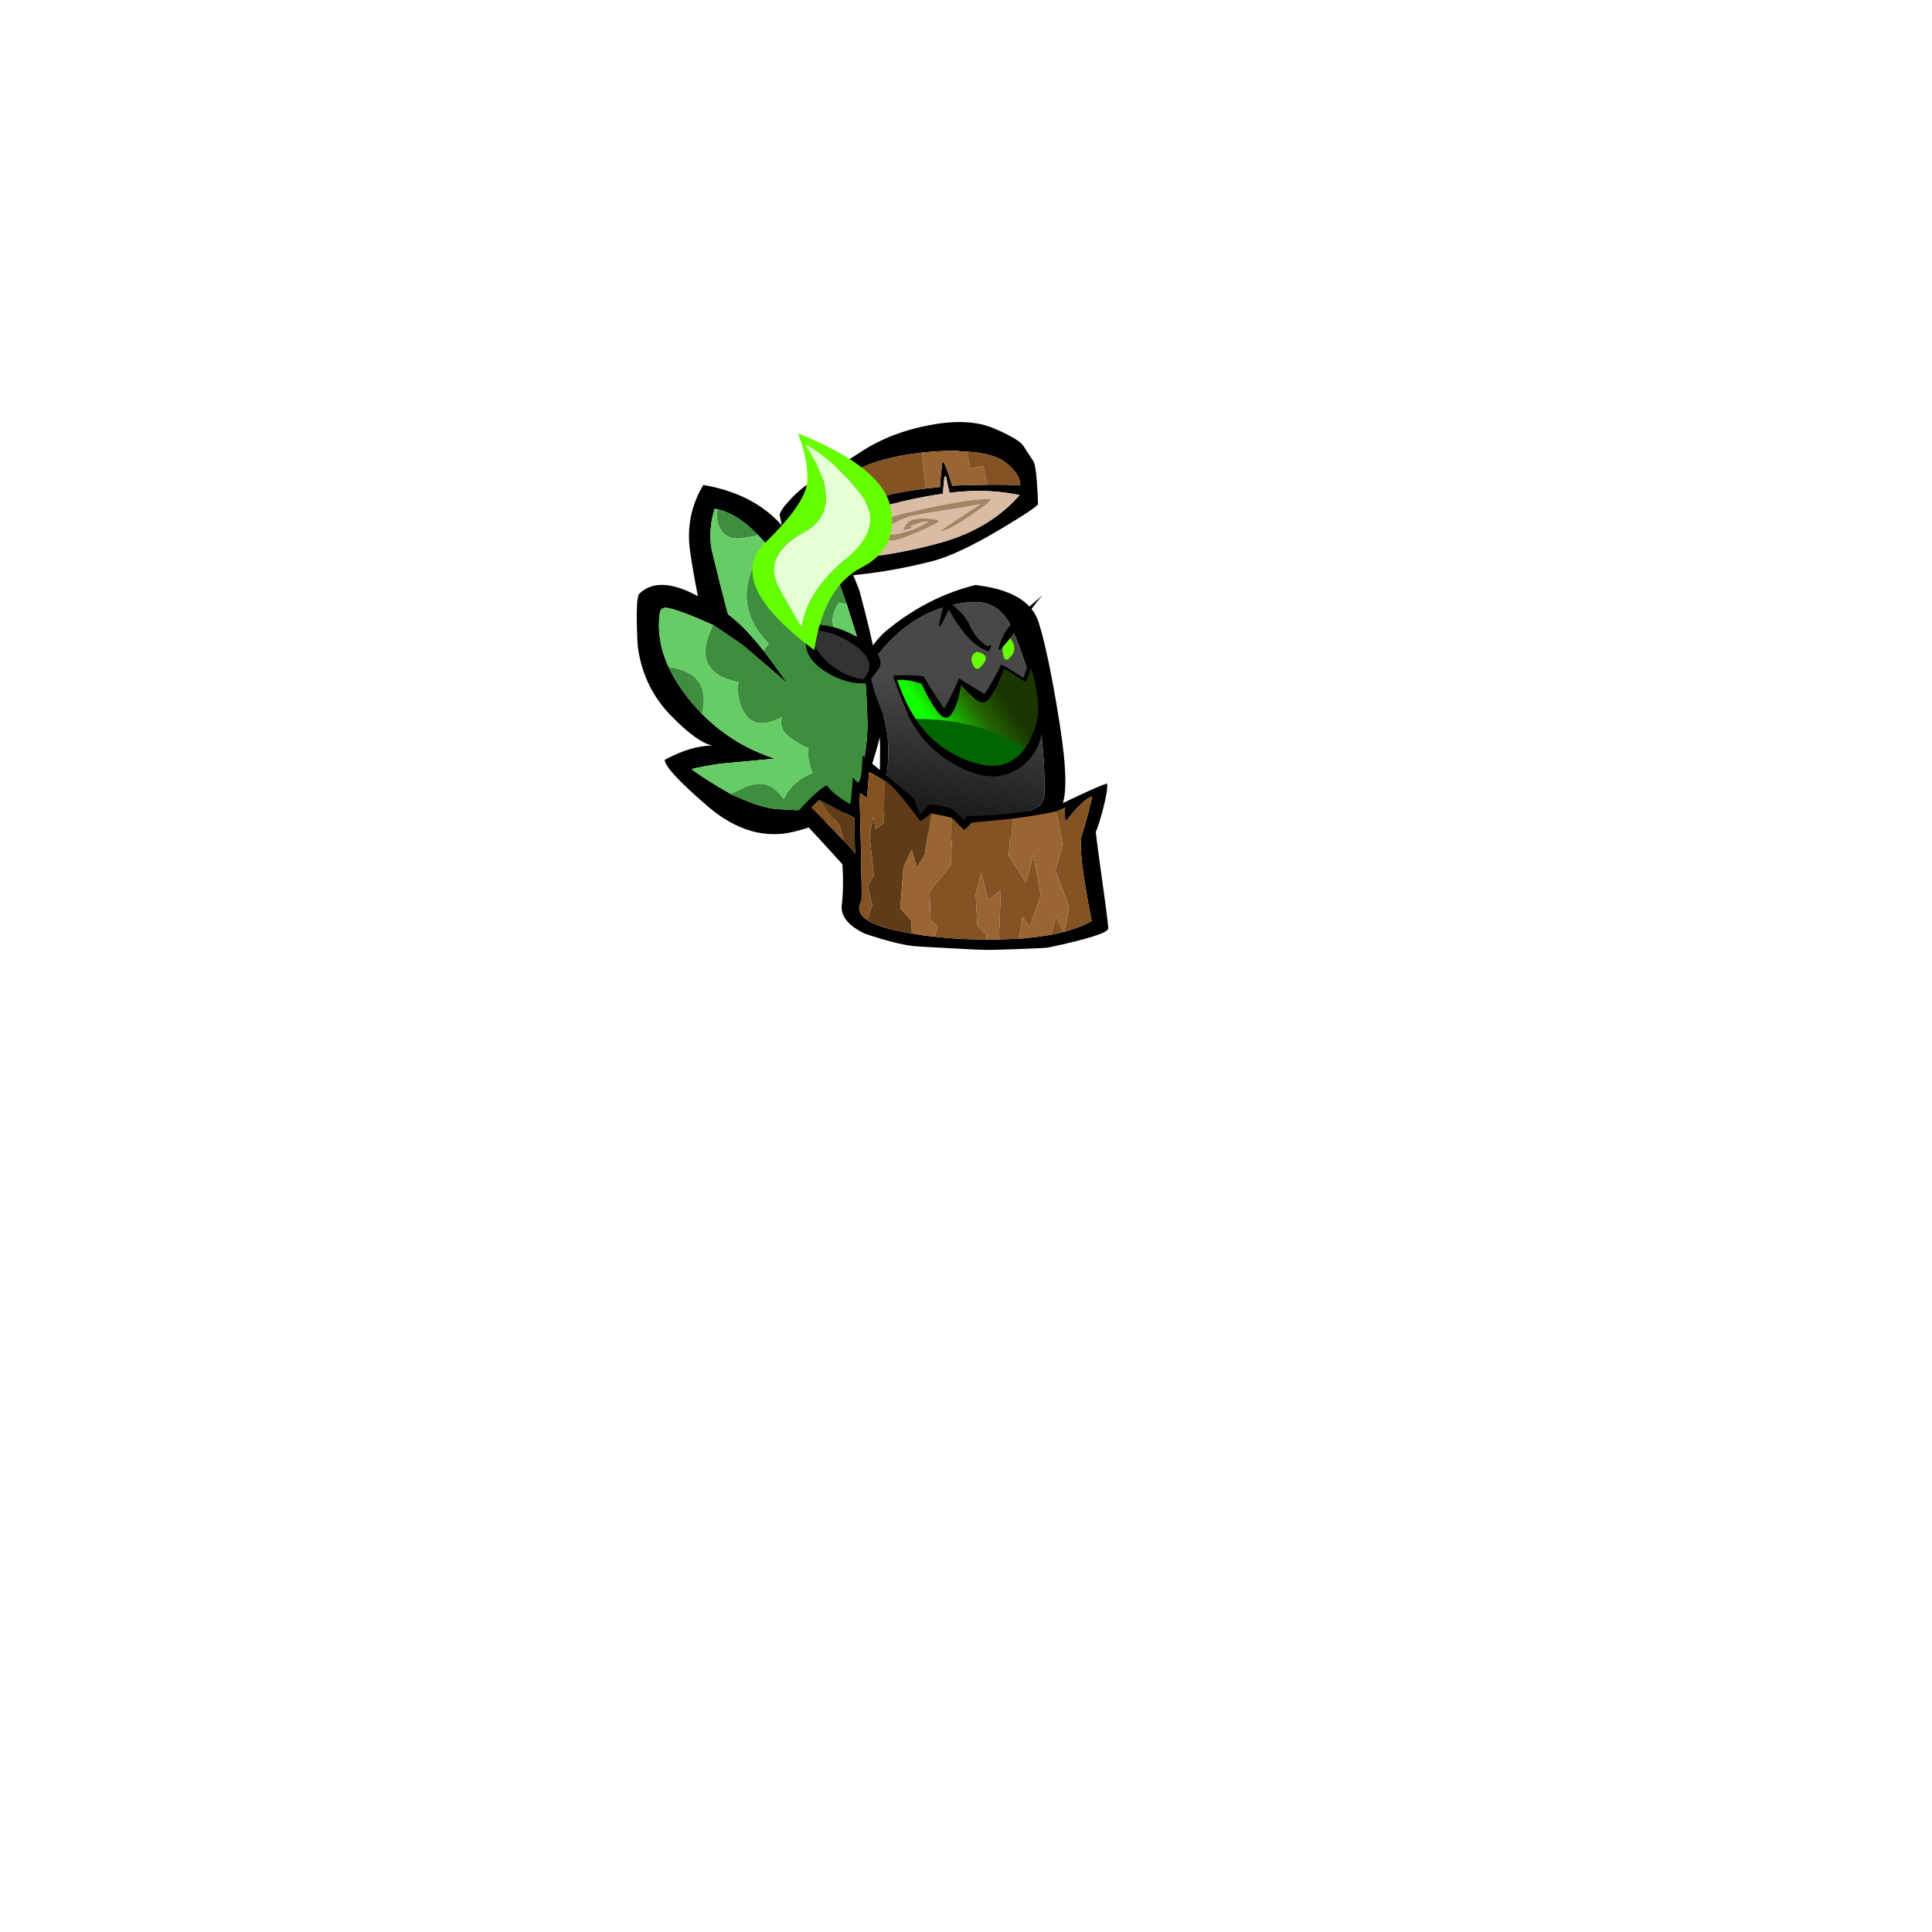 
<svg xmlns="http://www.w3.org/2000/svg" version="1.1" xmlns:xlink="http://www.w3.org/1999/xlink" preserveAspectRatio="none" x="0px" y="0px" width="1000px" height="1000px" viewBox="0 0 1000 1000">
<defs>
<linearGradient id="Gradient_1" gradientUnits="userSpaceOnUse" x1="59.638" y1="37.15" x2="50.263" y2="108.25" spreadMethod="pad">
<stop  offset="0%" stop-color="#484848"/>

<stop  offset="100%" stop-color="#0F0F0F"/>
</linearGradient>

<linearGradient id="Gradient_2" gradientUnits="userSpaceOnUse" x1="82.062" y1="27.537" x2="47.938" y2="57.562" spreadMethod="pad">
<stop  offset="17.647%" stop-color="#1B3500"/>

<stop  offset="49.804%" stop-color="#236600"/>

<stop  offset="100%" stop-color="#12FF00"/>
</linearGradient>

<g id="stumper_leaves_0_Layer0_0_FILL">
<path fill="#000000" stroke="none" d="
M 116.4 46.1
Q 116.804 30.871 110 17.5 103.908 5.473 92 -5.05 75.536 3.399 68 20.75 63.5 31.2 59.3 42.45 47.646 22.055 33.75 25.5 31 27.55 24.8 38.1 19.6 46.95 18.45 49.7 10.64 68.413 14.85 87.5 19.065 106.638 25 112.15 15.564 106.391 0.1 105.45 -2.445 109.824 6.35 137.55 15.158 165.328 37.95 172.5 53.2 177.25 71.2 178.75 83.65 169.15 87.6 166.05 105.05 151.6 109.6 143.65 118.8 127.55 131.9 84.2 137.223 57.687 131.3 54.5 130.35 54.05 124.1 56.85 117.05 60 114.95 63.55 115.3 61.8 115.85 55 116.35 48.65 116.4 46.1
M 91.55 9.5
Q 91.602 9.548 91.65 9.6 98.92 16.511 102.25 30.95 102.387 31.464 102.5 31.95 103.05 34.5 104.15 42.4 105.051 50.234 105.05 58.3
L 105.05 58.3
Q 105.073 63.119 104.75 68 104.406 74.223 103.5 80.55
L 100.65 96.75
Q 101.7 94.3 106.5 86.5 110.65 79.75 111.5 78.55 111.6 78.35 116.35 73.5 121.35 68.4 122.85 67.25
L 127.25 64.35
Q 125.327 74.331 123.45 82.75 123.083 84.532 122.7 86.25 121.5 91.25 118.55 102.75 116.482 110.22 114.5 115.5 112.15 121.8 105.05 134.6 101.5 141 98.35 146.2 96.656 148.766 94.8 151.3 90.25 157.55 72.85 177.1
L 44.6 163.65
Q 44.3 163.5 35.45 157.3 31.518 153.974 27.9 149.75 27.45 149.2 24.35 145 21.15 140.6 20.25 139.25 20.054 138.9 19.8 138.5
L 19.85 138.5
Q 12.129 124.162 9.35 116.85 10.8 117.2 16.25 119.3 22.15 121.6 24.6 122.85
L 48.85 134.9
Q 43.23 128.178 39 120.9 33.389 111.117 30.3 100.3 29.61 97.926 29.05 95.45 27.264 87.718 26.75 79.45 26.299 72.13 27.1 65.6 27.739 60.511 29.15 55.9 31.936 46.857 37.7 39.75 38.961 38.095 40.45 38.2 41.808 38.334 43.35 39.9 48.75 45.3 58.15 59.3 58.35 59.55 61.65 66.9 65.35 75 66.35 78.1
L 70.8 92.05
Q 72.924 98.677 74.9 105 75 104.85 74.35 95.9 73.7 86.95 73.4 84.6 71.495 68.023 67.65 58.75
L 67.65 58.7
Q 67.55 58.4 72.7 42.25 77.9 25.9 78.7 24 83.192 14.652 90.5 8.55 91.039 9.001 91.55 9.5 Z"/>

<path fill="#3D8E3D" stroke="none" d="
M 29.05 95.45
Q 44.545 80.004 27.1 65.6 26.299 72.13 26.75 79.45 27.264 87.718 29.05 95.45
M 100 41.5
Q 97 41.15 96.25 41.55 71.45 55.4 77.5 82.7 75.114 83.284 73.4 84.6 73.7 86.95 74.35 95.9 75 104.85 74.9 105 72.924 98.677 70.8 92.05
L 66.35 78.1
Q 65.35 75 61.65 66.9 58.35 59.55 58.15 59.3 57.446 59.684 56.6 60.25 35.4 74.3 53.85 91.5 51.6 93.3 50.55 95.8 41.7 117.1 63.3 118.6 61.15 120.55 60.5 123.25 59.65 126.7 62.75 133.1 65.25 138.25 66.65 139.45 62.612 144.186 61.7 151.55 50.55 149.55 41.8 155.15 41.7 149.95 39.2 145.55 36.55 140.95 27.95 139.3 20.455 138.602 19.85 138.5
L 19.8 138.5
Q 20.054 138.9 20.25 139.25 21.15 140.6 24.35 145 27.45 149.2 27.9 149.75 31.518 153.974 35.45 157.3 44.3 163.5 44.6 163.65
L 72.85 177.1
Q 90.25 157.55 94.8 151.3 96.656 148.766 98.35 146.2 101.5 141 105.05 134.6 112.15 121.8 114.5 115.5 116.482 110.22 118.55 102.75 117.85 103.2 116.15 103.3 113.95 103.4 113.25 102.3 105.75 90.75 119.25 83.85 121.233 85.045 122.7 86.25 123.083 84.532 123.45 82.75 125.327 74.331 127.25 64.35
L 122.85 67.25
Q 124.5 75.676 111.5 78.55 110.65 79.75 106.5 86.5 101.7 94.3 100.65 96.75
L 103.5 80.55
Q 104.406 74.223 104.75 68 105.073 63.119 105.05 58.3
L 105.05 58.3
Q 105.051 50.234 104.15 42.4 103 41.8 100 41.5
M 91.65 9.6
Q 90.018 10.885 89.05 13.05 84 24.3 94.9 29.1 99.634 31.207 102.5 31.95 102.387 31.464 102.25 30.95 98.92 16.511 91.65 9.6 Z"/>

<path fill="#66CC66" stroke="none" d="
M 40.45 38.2
Q 38.961 38.095 37.7 39.75 31.936 46.857 29.15 55.9 27.739 60.511 27.1 65.6 44.545 80.004 29.05 95.45 29.61 97.926 30.3 100.3 33.389 111.117 39 120.9 43.23 128.178 48.85 134.9
L 24.6 122.85
Q 22.15 121.6 16.25 119.3 10.8 117.2 9.35 116.85 12.129 124.162 19.85 138.5 20.455 138.602 27.95 139.3 36.55 140.95 39.2 145.55 41.7 149.95 41.8 155.15 50.55 149.55 61.7 151.55 62.612 144.186 66.65 139.45 65.25 138.25 62.75 133.1 59.65 126.7 60.5 123.25 61.15 120.55 63.3 118.6 41.7 117.1 50.55 95.8 51.6 93.3 53.85 91.5 35.4 74.3 56.6 60.25 57.446 59.684 58.15 59.3 48.75 45.3 43.35 39.9 41.808 38.334 40.45 38.2
M 122.7 86.25
Q 121.233 85.045 119.25 83.85 105.75 90.75 113.25 102.3 113.95 103.4 116.15 103.3 117.85 103.2 118.55 102.75 121.5 91.25 122.7 86.25
M 116.35 73.5
Q 111.6 78.35 111.5 78.55 124.5 75.676 122.85 67.25 121.35 68.4 116.35 73.5
M 89.05 13.05
Q 90.018 10.885 91.65 9.6 91.602 9.548 91.55 9.5 91.039 9.001 90.5 8.55 83.192 14.652 78.7 24 77.9 25.9 72.7 42.25 67.55 58.4 67.65 58.7
L 67.65 58.75
Q 71.495 68.023 73.4 84.6 75.114 83.284 77.5 82.7 71.45 55.4 96.25 41.55 97 41.15 100 41.5 103 41.8 104.15 42.4 103.05 34.5 102.5 31.95 99.634 31.207 94.9 29.1 84 24.3 89.05 13.05 Z"/>
</g>

<g id="stumper_hat_1_Layer0_0_FILL">
<path fill="#000000" stroke="none" d="
M 26.35 -2.85
Q 23.397 -1.86 21.2 -1.25 17.329 -0.176 13.55 1.6 9.804 3.397 6.15 5.9 -1.1 10.8 -1.9 13.4 -1.7 14.05 -2.2 26.4 -2.7 38.65 -2.35 39.45 -2 40.2 1.65 43.7 5.35 47.65 5.8 48.15 38.45 54.35 70.2 52.9 83.75 52.35 107.9 44.1 129.45 36.7 130.15 35.15 133.55 15.8 132.3 12.85 130.45 8.3 128.95 4.25 127.4 0.25 115.9 -7.8 104.35 -15.9 83.8 -16.3 63.2 -16.8 46.1 -10.1 33.812 -5.299 26.35 -2.85
M 41.05 -1.3
Q 56.512 -5.217 76.85 -3.2 85.884 -2.305 95.85 -0.25 95.75 -0.15 95.65 0 97.682 0.478 99.55 1 113.127 4.748 118.05 10.55 124.35 17.85 123.15 23.85 117.727 22.24 106.45 20 104.42 19.62 102.2 19.2 90.6 17 88.5 16.75 88.75 16.75 88.15 11.85 87.55 6.65 86.75 3.7 86.25 3.6 86.2 3.8 83.95 9.8 82.35 16.1 78.393 15.709 74.9 15.4 67.676 14.819 62.45 14.65 43.258 14.064 26.35 20.9 21.142 23.002 16.15 25.8 9.694 29.44 3.6 34.25 3.45 34.35 3.35 34.4 3.8 32.2 3.25 25.2 2.7 18.15 1.95 16.25 4.219 14.629 6.55 13.1 8.896 11.657 11.3 10.3 18.413 6.303 26.35 3.25 33.374 0.61 41.05 -1.3
M 85.5 11.85
Q 85.8 11.05 86.5 11.45 86.35 15.7 86.55 20.1 96.759 20.845 106.45 23.35 114.321 25.423 121.85 28.65 103.35 42.6 76.9 44.4 54.7 45.85 32.9 43.4 19.3 41.95 6.15 37.75 8.317 29.826 16.15 25.95 19.882 24.154 24.9 23.25 25.625 23.118 26.35 23 50.281 18.792 74.45 19.45 78.789 19.578 83.1 19.85 84.2 15.8 85.5 11.85 Z"/>

<path fill="#D9BCA3" stroke="none" d="
M 86.5 11.45
Q 85.8 11.05 85.5 11.85 84.2 15.8 83.1 19.85 78.789 19.578 74.45 19.45 50.281 18.792 26.35 23 25.625 23.118 24.9 23.25 19.882 24.154 16.15 25.95 8.317 29.826 6.15 37.75 19.3 41.95 32.9 43.4 54.7 45.85 76.9 44.4 103.35 42.6 121.85 28.65 114.321 25.423 106.45 23.35 96.759 20.845 86.55 20.1 86.35 15.7 86.5 11.45
M 89.75 33.55
Q 100.35 29.45 101 29 97.5 29.25 81.3 28.35 76.939 28.124 73.6 28 65.074 27.649 63.1 27.9 52.6 29.4 45.1 33.85 55.05 36.35 64.2 34.8 66.75 34.35 69.9 33.5 73.05 32.55 72.65 32.35 71.3 31.75 67.35 32.2 64.35 32.55 62.95 32.95 62.75 33 63.5 33.3 63.85 33.5 64.25 33.6 64 34 61.6 34.1 59.25 34.25 59.2 34.05 59.05 33.75 60.55 32.2 62.1 30.5 63.25 30.15 66.15 29.2 72.15 30.7 72.739 30.845 73.25 31 77.876 32.229 78.1 33.35 78.1 34.1 66.6 36.55 54.8 38.95 52 38.15 42.9 35.65 42.4 35.35 41.8 35 43.8 31.65 45.95 28.15 47.9 27.2 51.45 25.6 73.7 25.5 73.777 25.499 73.85 25.5 96.716 25.36 106.45 27.5 106.627 27.56 106.8 27.6 106.728 27.815 106.45 28.1 104.595 29.908 93.55 34.3 80.55 39.45 78.15 38.45 79.2 37.6 89.75 33.55
M 23.65 37.6
Q 22.95 37.4 22.35 36.05 21.8 34.75 21.95 34.5 23.25 32.35 31.6 29.6 39.55 27 42.9 27.15 41.6 28.6 35.95 31.65 32 33.65 28.45 35.35 28.5 35.35 33.6 37 38.45 38.65 39.2 39.25 38.95 39.3 23.65 37.6 Z"/>

<path fill="#A38464" stroke="none" d="
M 22.35 36.05
Q 22.95 37.4 23.65 37.6 38.95 39.3 39.2 39.25 38.45 38.65 33.6 37 28.5 35.35 28.45 35.35 32 33.65 35.95 31.65 41.6 28.6 42.9 27.15 39.55 27 31.6 29.6 23.25 32.35 21.95 34.5 21.8 34.75 22.35 36.05
M 101 29
Q 100.35 29.45 89.75 33.55 79.2 37.6 78.15 38.45 80.55 39.45 93.55 34.3 104.595 29.908 106.45 28.1 106.728 27.815 106.8 27.6 106.627 27.56 106.45 27.5 96.716 25.36 73.85 25.5 73.777 25.499 73.7 25.5 51.45 25.6 47.9 27.2 45.95 28.15 43.8 31.65 41.8 35 42.4 35.35 42.9 35.65 52 38.15 54.8 38.95 66.6 36.55 78.1 34.1 78.1 33.35 77.876 32.229 73.25 31 72.739 30.845 72.15 30.7 66.15 29.2 63.25 30.15 62.1 30.5 60.55 32.2 59.05 33.75 59.2 34.05 59.25 34.25 61.6 34.1 64 34 64.25 33.6 63.85 33.5 63.5 33.3 62.75 33 62.95 32.95 64.35 32.55 67.35 32.2 71.3 31.75 72.65 32.35 73.05 32.55 69.9 33.5 66.75 34.35 64.2 34.8 55.05 36.35 45.1 33.85 52.6 29.4 63.1 27.9 65.074 27.649 73.6 28 76.939 28.124 81.3 28.35 97.5 29.25 101 29 Z"/>

<path fill="#5F3B18" stroke="none" d="
M 14.5 20.9
L 9.75 16.25 11.3 10.3
Q 8.896 11.657 6.55 13.1 4.219 14.629 1.95 16.25 2.7 18.15 3.25 25.2 3.8 32.2 3.35 34.4 3.45 34.35 3.6 34.25 9.694 29.44 16.15 25.8
L 16.15 25.35
Q 15.75 24.5 14.5 20.9 Z"/>

<path fill="#986533" stroke="none" d="
M 26.35 20.9
L 26.35 3.25
Q 18.413 6.303 11.3 10.3
L 9.75 16.25 14.5 20.9
Q 15.75 24.5 16.15 25.35
L 16.15 25.8
Q 21.142 23.002 26.35 20.9
M 95.85 -0.25
Q 85.884 -2.305 76.85 -3.2
L 74.9 15.4
Q 78.393 15.709 82.35 16.1 83.95 9.8 86.2 3.8 86.25 3.6 86.75 3.7 87.55 6.65 88.15 11.85 88.75 16.75 88.5 16.75 90.6 17 102.2 19.2 104.42 19.62 106.45 20
L 106.45 10 99.55 10 99.55 1
Q 97.682 0.478 95.65 0 95.75 -0.15 95.85 -0.25 Z"/>

<path fill="#835324" stroke="none" d="
M 106.45 10
L 106.45 20
Q 117.727 22.24 123.15 23.85 124.35 17.85 118.05 10.55 113.127 4.748 99.55 1
L 99.55 10 106.45 10
M 76.85 -3.2
Q 56.512 -5.217 41.05 -1.3 33.374 0.61 26.35 3.25
L 26.35 20.9
Q 43.258 14.064 62.45 14.65 67.676 14.819 74.9 15.4
L 76.85 -3.2 Z"/>
</g>

<g id="stumper_body_1_Layer1_0_FILL">
<path fill="#000000" stroke="none" d="
M 114.85 89.9
Q 120.004 82.333 113.25 50.75 106.548 19.217 100.8 4.95 95.1 -9.306 65.6 -11.7 40.2 -6.15 18.25 9.05 6.95 16.9 3.15 28.95 14.511 49.866 14.65 63.75 14.792 77.638 15 86.3 15.253 94.954 29.2 99.45 66.152 111.5 87.9 104.5 109.695 97.506 114.85 89.9
M 105.65 83.5
Q 105.65 87.8 102.3 89.5 92.45 94.4 81.85 97.7 43.25 109.6 16.7 86.35 22.806 61.105 14.35 45.15 5.898 29.198 10.1 24.05 30.1 -0.45 62 -3.75 78.8 -5.45 86.1 7.9 105.65 43.6 105.65 83.5 Z"/>

<path fill="url(#Gradient_1)" stroke="none" d="
M 102.3 89.5
Q 105.65 87.8 105.65 83.5 105.65 43.6 86.1 7.9 78.8 -5.45 62 -3.75 30.1 -0.45 10.1 24.05 5.898 29.198 14.35 45.15 22.806 61.105 16.7 86.35 43.25 109.6 81.85 97.7 92.45 94.4 102.3 89.5 Z"/>
</g>

<g id="stumper_body_1_Layer0_0_FILL">
<path fill="#66FF00" stroke="none" d="
M 66.85 18.95
Q 62.9 20.7 64.75 24.45 66.6 28.45 69.65 25.55 75.45 20.05 66.85 18.95
M 84.85 21.7
Q 90.25 17.5 85.2 12.4 83.25 14.55 81.15 16.6 81.05 18.55 81.75 20.65 82.6 23.4 84.85 21.7 Z"/>

<path fill="#000000" stroke="none" d="
M 93.1 30.55
Q 90.3 29.1 87.3 27.65 81.35 24.65 80.35 24.75 80 26 76.2 31.85 72.35 37.75 71.55 38.2 58.95 32.1 57.45 31.3 56.2 34.1 53.35 39.2 50.15 44.95 49.5 45.3 39.506 33.154 38.05 30.7 34.15 30.15 27.6 30.25 21.3 30.3 21.3 30.75 21.3 32.4 30.4 49.5 40.511 65.312 60.55 72.75 69.245 76 76.7 76 88.735 75.996 97.4 67.45 99.221 65.657 100.55 63.5 104.351 57.481 104.35 48.85 104.345 36.712 96.85 19.85 96.75 19.8 95 25.1 93.15 30.55 93.1 30.55
M 82.35 26.5
Q 94.297 32.68 94.35 32.5 94.7 31.9 95.85 29.15 97 26.25 97 25.8 99.548 32.022 100.95 39.4 102.347 47.13 99.35 54.35 97.433 59.007 94.8 62.35 85.61 74.075 67.95 70.15 46.711 65.513 34 50.25 27.716 42.673 23.5 32.5 29.619 32.073 37 34.1 40.417 40.561 45.45 46.25 50.525 51.998 53.95 47.45 57.359 42.862 58.7 34.35 60.949 36.601 66.35 40.5 71.844 44.445 75.65 38.95 79.493 33.399 82.35 26.5
M 81.15 16.6
Q 83.25 14.55 85.2 12.4 86.25 11.3 93.15 3 100.1 -5.25 102.8 -7.6 90.55 1.25 85.3 6.45 80.15 11.55 78.9 18 79.4 18.1 81.15 16.6
M 54.7 -1.35
Q 49.65 -4.9 48.95 -4.5 48.6 -4.3 47.25 1.25 45.9 6.85 45.9 7.95 46.9 7.5 48.85 3.9 49.95 2.05 51.2 -0.2 55.05 5.4 59.75 10.2 66.05 16.65 73.65 18.7 75 16.05 74.95 15.9 74.85 15.7 73.9 15.95 72.9 16.25 72.85 16.3 66.75 13.75 62.25 6 60.3 2.5 54.7 -1.35 Z"/>

<path fill="#006600" stroke="none" d="
M 34 50.25
Q 46.711 65.513 67.95 70.15 85.61 74.075 94.8 62.35 66.678 49.573 34 50.25 Z"/>

<path fill="url(#Gradient_2)" stroke="none" d="
M 94.35 32.5
Q 94.297 32.68 82.35 26.5 79.493 33.399 75.65 38.95 71.844 44.445 66.35 40.5 60.949 36.601 58.7 34.35 57.359 42.862 53.95 47.45 50.525 51.998 45.45 46.25 40.417 40.561 37 34.1 29.619 32.073 23.5 32.5 27.716 42.673 34 50.25 66.678 49.573 94.8 62.35 97.433 59.007 99.35 54.35 102.347 47.13 100.95 39.4 99.548 32.022 97 25.8 97 26.25 95.85 29.15 94.7 31.9 94.35 32.5 Z"/>
</g>

<g id="stumper_arm_0_Layer0_0_FILL">
<path fill="#000000" stroke="none" d="
M 34.25 9.25
Q 35.1 1.25 22.9 0.15 10.7 -0.95 0.55 6.25 -1.15 8.85 2.35 16.2 5.75 23.45 16.05 23.75 26.25 23.95 33.35 17.8 33.4 17.25 34.25 9.25
M 31.05 16.85
Q 29.8 17.75 28.5 18.2 21.45 20.7 13.85 18.7 3.75 15.8 2.6 8.3 11.6 2.95 22.4 4.65 32.7 6.3 31.05 16.85 Z"/>

<path fill="#333333" stroke="none" d="
M 28.5 18.2
Q 29.8 17.75 31.05 16.85 32.7 6.3 22.4 4.65 11.6 2.95 2.6 8.3 3.75 15.8 13.85 18.7 21.45 20.7 28.5 18.2 Z"/>
</g>

<g id="stumper_leaf_blade_0_Layer0_0_FILL">
<path fill="#66FF00" stroke="none" d="
M 2 0
L 0.95 0.3
Q 9.7 10.55 13.1 21.4 16.5 32.2 2.75 58.85 -11.05 85.5 44.4 103.7 38.7 71.05 53.95 55.5 69.15 39.95 58.65 21.4 48.15 2.9 2 0
M 20.05 47.5
Q 37.5 28.9 6.25 4.2 23.4 7.45 41.2 19.25 58.95 31 45.1 53.45 31.2 75.85 34.35 94.35 33.05 93.55 17.8 79.85 2.55 66.1 20.05 47.5 Z"/>

<path fill="#E5FFD4" stroke="none" d="
M 6.25 4.2
Q 37.5 28.9 20.05 47.5 2.55 66.1 17.8 79.85 33.05 93.55 34.35 94.35 31.2 75.85 45.1 53.45 58.95 31 41.2 19.25 23.4 7.45 6.25 4.2 Z"/>
</g>

<g id="stumper_stump_1_Layer1_0_FILL">
<path fill="#000000" stroke="none" d="
M 160.1 13.05
Q 156.75 14.15 145.5 19.95 137.45 24.1 133.85 26.05 133.637 26.189 133.6 26.2 128.1 28.05 111.2 30.45 94.3 32.8 88.5 32.55 86.9 35.05 86.75 35.3 86.25 34.5 84.05 32.4 81.85 30.3 80.9 29.7 78.95 28.6 73.85 27.95 69.85 27.45 68.7 27.55 68.4 27.65 66.35 30 64.25 32.4 63.95 33 63.85 33.15 63.8 33.25 62.45 29 60.35 24.85 60 24.1 33 3.55 33.15 19.15 30.75 17.3 29.275 16.116 28.35 15.15 28.571 19.099 27.65 28.95 17.7 23.65 15.4 19.8 13.65 19.7 6.65 27 -0.3 34.35 0.1 35.85 2.45 37.55 14.5 49.7 20.4 55.65 24.8 60.2 26.05 72.15 25.3 81.2 24.571 89.475 36.8 95.2 38.25 95.9 46.2 97.95 56.2 100.5 62.5 101 64.85 101.25 81.55 101.45 98 101.7 100.9 101.6 102.9 101.55 115.6 100.65 129.75 99.6 132.8 99.15 163.6 91.35 163.6 88.05 163.7 86.5 159.6 63.75 155.4 40.4 155.25 38.2 156.2 36.5 158.35 27.1 160.75 16.45 160.1 13.05
M 134.4 28.4
Q 137.481 27.372 138.85 26.35 138.75 27.45 138.9 30.1 139.1 33.3 139.55 33.4 142.35 29.45 144.9 26.5 149.95 20.65 152.65 20.15 152.65 20.6 151.15 27.7 149.4 35.9 148.15 39.9 146.6 44.85 150.5 64.7 152.5 74.65 154.9 84.5 149.096 88.101 141.05 90.6 140.875 90.664 140.65 90.7 137.624 91.662 134.25 92.45 132.5 92.85 126.3 93.9 120.1 94.9 117.7 95.1 107.5 95.95 107.3 95.95 103.994 96.133 100.75 96.25 86.746 96.722 74.1 95.8 67.952 95.393 62.1 94.6 58.024 94.096 54.1 93.4 43.661 91.551 38.75 88.55 32.208 84.565 35.4 78.55 35.55 75.5 33.95 49.9 32.45 25.7 32.2 23.5 32.05 22.5 34 23.85 36.15 25.35 36.2 25.3 36.75 13.15 36.7 11.9 36.95 12 45.35 16.2 45.375 16.214 45.4 16.2 49.05 18.35 56.8 27.3 60.7 31.8 64.05 36.15 64.5 36.35 67.05 34.25 69.65 32.15 69.7 32.1 72.3 32.4 76.4 33.15 80.6 33.9 80.9 34.25 81.8 35.2 84.1 37.35 86.85 39.9 87.25 39.95 87.7 39.65 90.9 36 91.719 35.952 111.4 33.25 112.55 33.15 121.4 31.4 131.6 29.4 134.4 28.4
M 17.6 40.9
Q 10.75 34.45 7.6 31.55 7.65 31.5 7.7 31.4 8.1 30.75 9.75 29.1 11.45 27.4 11.7 27.45 12.7 27.8 21.4 31.9 29.85 35.9 30.2 35.9 30.25 39.35 30.55 45.1 30.9 52.4 31.25 54.4 30.332 53.099 24.9 47.8 23.9 46.85 17.6 40.9 Z"/>

<path fill="#5F3B18" stroke="none" d="
M 30.2 35.9
Q 29.85 35.9 21.4 31.9 12.7 27.8 11.7 27.45
L 22.55 40.35 24.9 47.8
Q 30.332 53.099 31.25 54.4 30.9 52.4 30.55 45.1 30.25 39.35 30.2 35.9
M 45.4 37.95
L 41.25 41.25 39.75 35.1 38.3 45.05 41.3 65.35 38.25 70.8 41.05 80.6 38.75 88.55
Q 43.661 91.551 54.1 93.4 58.024 94.096 62.1 94.6
L 61.65 87.85 55.6 81.8 56.45 60.7 60.3 51.2 63.45 60.3 67.2 53.65 69.7 32.1
Q 69.65 32.15 67.05 34.25 64.5 36.35 64.05 36.15 60.7 31.8 56.8 27.3 49.05 18.35 45.4 16.2
L 45.4 37.95 Z"/>

<path fill="#835324" stroke="none" d="
M 7.6 31.55
Q 10.75 34.45 17.6 40.9 23.9 46.85 24.9 47.8
L 22.55 40.35 11.7 27.45
Q 11.45 27.4 9.75 29.1 8.1 30.75 7.7 31.4 7.65 31.5 7.6 31.55
M 45.4 16.2
Q 45.375 16.214 45.35 16.2 36.95 12 36.7 11.9 36.75 13.15 36.2 25.3 36.15 25.35 34 23.85 32.05 22.5 32.2 23.5 32.45 25.7 33.95 49.9 35.55 75.5 35.4 78.55 32.208 84.565 38.75 88.55
L 41.05 80.6 38.25 70.8 41.3 65.35 38.3 45.05 39.75 35.1 41.25 41.25 45.4 37.95 45.4 16.2
M 134.25 92.45
Q 137.624 91.662 140.65 90.7
L 136.35 82.6 134.25 92.45
M 87.25 39.95
Q 86.85 39.9 84.1 37.35 81.8 35.2 80.9 34.25
L 80.9 58.4 70.45 72.75 71.55 87.35 75.3 90.45 74.1 95.8
Q 86.746 96.722 100.75 96.25
L 100.7 93.85 95.85 89.35 94.4 73.25 96.75 61.55 100.8 75.95 107.3 70.35 107.3 95.95
Q 107.5 95.95 117.7 95.1
L 118.95 83.6 123 88.9 128.1 72.05 123.4 51.35 120.15 66.15 110.65 52.3 111.4 33.25
Q 91.719 35.952 90.9 36 87.7 39.65 87.25 39.95
M 134.4 28.4
L 138.3 45.7 135.1 59.25 142.95 77.55 141.05 90.6
Q 149.096 88.101 154.9 84.5 152.5 74.65 150.5 64.7 146.6 44.85 148.15 39.9 149.4 35.9 151.15 27.7 152.65 20.6 152.65 20.15 149.95 20.65 144.9 26.5 142.35 29.45 139.55 33.4 139.1 33.3 138.9 30.1 138.75 27.45 138.85 26.35 137.481 27.372 134.4 28.4 Z"/>

<path fill="#986533" stroke="none" d="
M 80.9 34.25
Q 80.6 33.9 76.4 33.15 72.3 32.4 69.7 32.1
L 67.2 53.65 63.45 60.3 60.3 51.2 56.45 60.7 55.6 81.8 61.65 87.85 62.1 94.6
Q 67.952 95.393 74.1 95.8
L 75.3 90.45 71.55 87.35 70.45 72.75 80.9 58.4 80.9 34.25
M 96.75 61.55
L 94.4 73.25 95.85 89.35 100.7 93.85 100.75 96.25
Q 103.994 96.133 107.3 95.95
L 107.3 70.35 100.8 75.95 96.75 61.55
M 138.3 45.7
L 134.4 28.4
Q 131.6 29.4 121.4 31.4 112.55 33.15 111.4 33.25
L 110.65 52.3 120.15 66.15 123.4 51.35 128.1 72.05 123 88.9 118.95 83.6 117.7 95.1
Q 120.1 94.9 126.3 93.9 132.5 92.85 134.25 92.45
L 136.35 82.6 140.65 90.7
Q 140.875 90.664 141.05 90.6
L 142.95 77.55 135.1 59.25 138.3 45.7 Z"/>
</g>
</defs>

<g transform="matrix( 1, 0, 0, 1, 134.2,227.4) ">
<g transform="matrix( 1, 0, 0, 1, 234.6,10.15) ">
<g transform="matrix( 0.85, -0.526, 0.526, 0.85, -80.3,66.15) ">
<g transform="matrix( 1, 0, 0, 1, 0,0) ">
<use xlink:href="#stumper_leaves_0_Layer0_0_FILL"/>
</g>
</g>

<g transform="matrix( 0.979, -0.205, 0.205, 0.979, 33.85,15.6) ">
<g transform="matrix( 1, 0, 0, 1, 0,0) ">
<use xlink:href="#stumper_hat_1_Layer0_0_FILL"/>
</g>
</g>

<g transform="matrix( 0.939, 0.016, -0.02, 1.127, 74.25,77.4) ">
<g transform="matrix( 1, 0, 0, 1, 0,0) ">
<use xlink:href="#stumper_body_1_Layer1_0_FILL"/>
</g>

<g transform="matrix( 1, 0, 0, 1, 0,0) ">
<use xlink:href="#stumper_body_1_Layer0_0_FILL"/>
</g>
</g>

<g transform="matrix( 1.055, 0.626, -0.51, 0.86, 54.1,79.9) ">
<g transform="matrix( 1, 0, 0, 1, 0,0) ">
<use xlink:href="#stumper_arm_0_Layer0_0_FILL"/>
</g>
</g>

<g transform="matrix( 0.948, 0.317, -0.317, 0.948, 43.45,-13.45) ">
<g transform="matrix( 1, 0, 0, 1, 0,0) ">
<use xlink:href="#stumper_leaf_blade_0_Layer0_0_FILL"/>
</g>
</g>

<g transform="matrix( 0.999, 0.039, -0.039, 0.999, 44.8,148.7) ">
<g transform="matrix( 1, 0, 0, 1, 0,0) ">
<use xlink:href="#stumper_stump_1_Layer1_0_FILL"/>
</g>
</g>
</g>
</g>
</svg>

